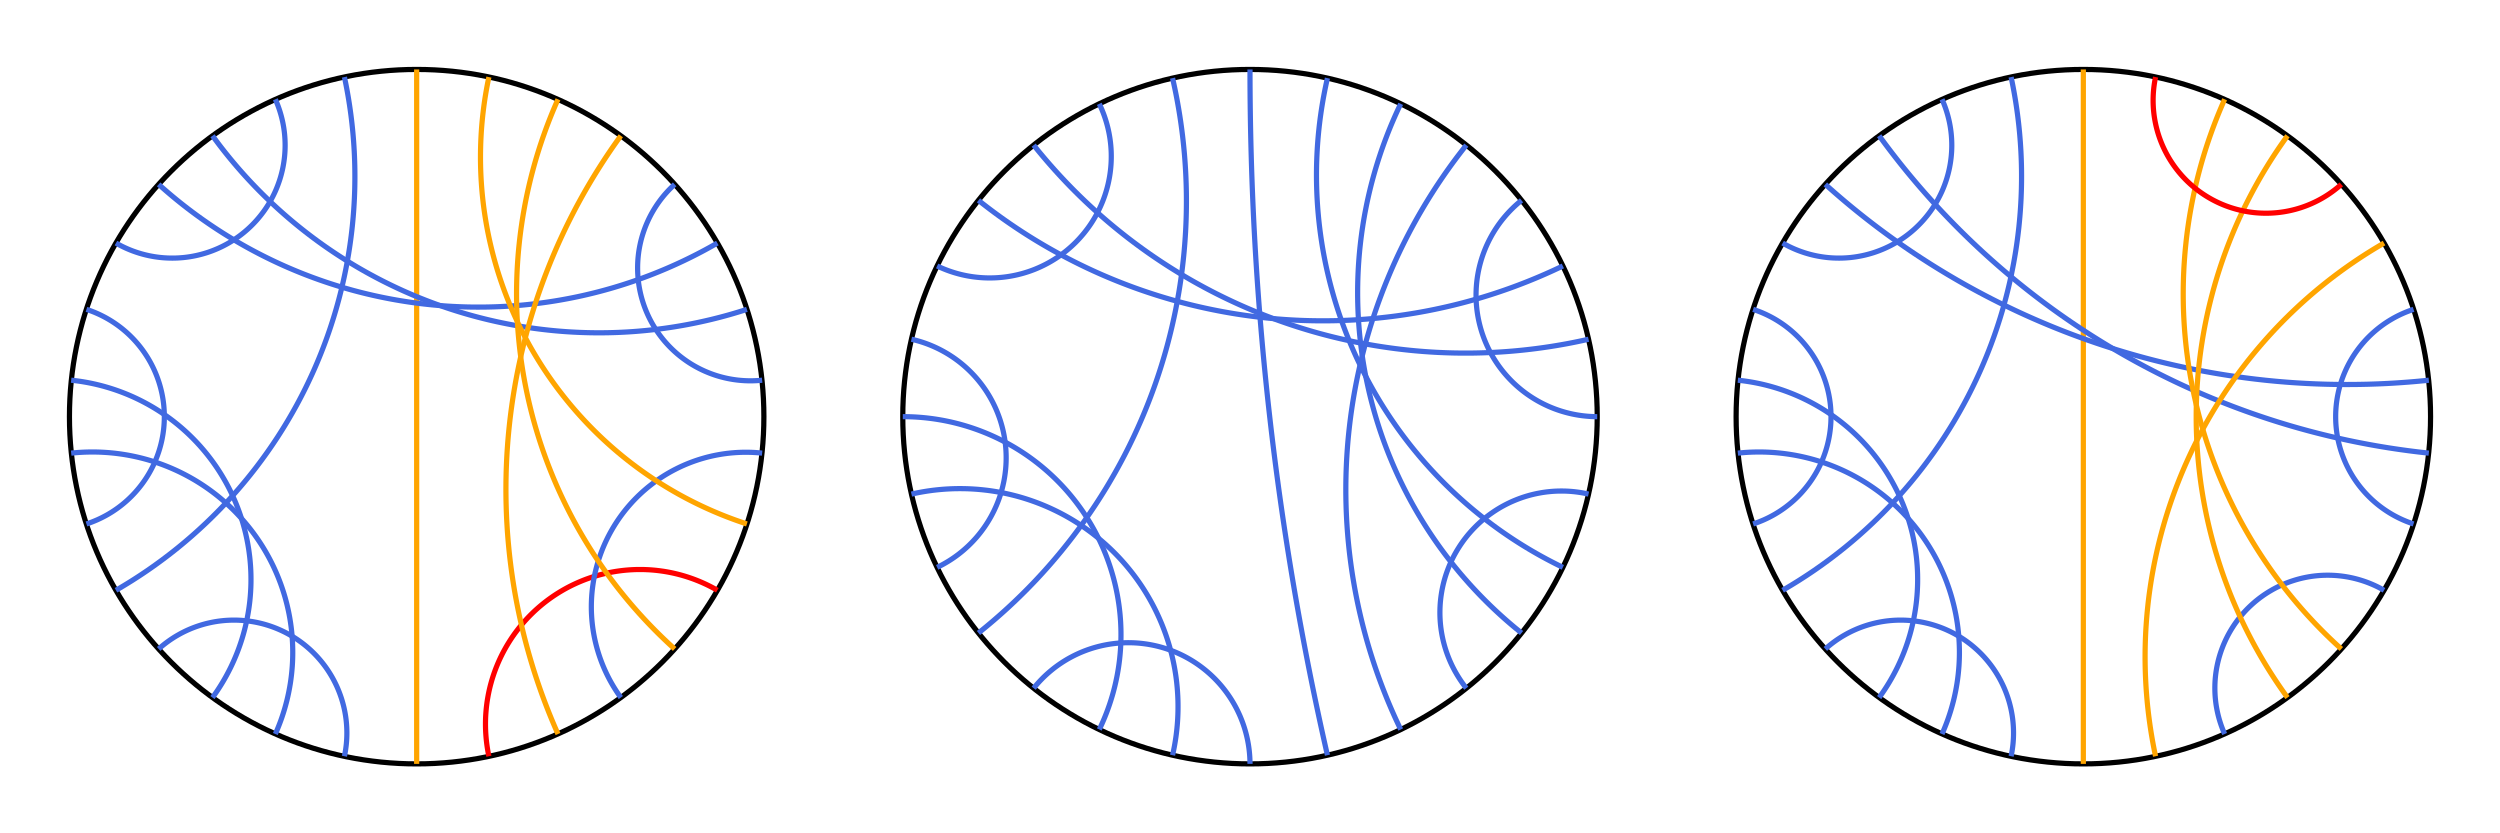 <?xml version="1.0" encoding="utf-8" ?>
<svg baseProfile="tiny" height="500px" version="1.2" width="1500px" xmlns="http://www.w3.org/2000/svg" xmlns:ev="http://www.w3.org/2001/xml-events" xmlns:xlink="http://www.w3.org/1999/xlink"><defs /><g transform="translate(250, 250) scale(208.333, -208.333)"><circle cx="0" cy="0" fill="none" r="1" stroke="black" stroke-width="0.015" /><line stroke="orange" stroke-width="0.015" x1="0.0" x2="-0.0" y1="1.0" y2="-1.0" /><path d="M -0.407 0.914 A 0.325 0.325 0 0 0 -0.866 0.5" fill="none" stroke="royalblue" stroke-width="0.015" /><path d="M -0.588 0.809 A 1.376 1.376 0 0 1 0.951 0.309" fill="none" stroke="royalblue" stroke-width="0.015" /><path d="M -0.743 0.669 A 1.376 1.376 0 0 1 0.866 0.5" fill="none" stroke="royalblue" stroke-width="0.015" /><path d="M -0.951 0.309 A 0.325 0.325 0 0 0 -0.951 -0.309" fill="none" stroke="royalblue" stroke-width="0.015" /><path d="M -0.995 0.105 A 0.577 0.577 0 0 0 -0.588 -0.809" fill="none" stroke="royalblue" stroke-width="0.015" /><path d="M -0.995 -0.105 A 0.577 0.577 0 0 0 -0.407 -0.914" fill="none" stroke="royalblue" stroke-width="0.015" /><path d="M -0.743 -0.669 A 0.325 0.325 0 0 0 -0.208 -0.978" fill="none" stroke="royalblue" stroke-width="0.015" /><path d="M 0.208 -0.978 A 0.445 0.445 0 0 0 0.866 -0.5" fill="none" stroke="red" stroke-width="0.015" /><path d="M 0.588 -0.809 A 0.445 0.445 0 0 0 0.995 -0.105" fill="none" stroke="royalblue" stroke-width="0.015" /><path d="M 0.995 0.105 A 0.325 0.325 0 0 0 0.743 0.669" fill="none" stroke="royalblue" stroke-width="0.015" /><path d="M -0.208 0.978 A 1.376 1.376 0 0 0 -0.866 -0.5" fill="none" stroke="royalblue" stroke-width="0.015" /><path d="M 0.407 -0.914 A 1.732 1.732 0 0 0 0.588 0.809" fill="none" stroke="orange" stroke-width="0.015" /><path d="M 0.743 -0.669 A 1.376 1.376 0 0 0 0.407 0.914" fill="none" stroke="orange" stroke-width="0.015" /><path d="M 0.951 -0.309 A 1.111 1.111 0 0 0 0.208 0.978" fill="none" stroke="orange" stroke-width="0.015" /></g><g transform="translate(750, 250) scale(208.333, -208.333)"><circle cx="0" cy="0" fill="none" r="1" stroke="black" stroke-width="0.015" /><path d="M 6.123233995736766e-17 1.0 A 8.875 8.875 0 0 1 0.223 -0.975" fill="none" stroke="royalblue" stroke-width="0.015" /><path d="M -0.434 0.901 A 0.35 0.35 0 0 0 -0.901 0.434" fill="none" stroke="royalblue" stroke-width="0.015" /><path d="M -0.623 0.782 A 1.591 1.591 0 0 1 0.975 0.223" fill="none" stroke="royalblue" stroke-width="0.015" /><path d="M -0.782 0.623 A 1.591 1.591 0 0 1 0.901 0.434" fill="none" stroke="royalblue" stroke-width="0.015" /><path d="M -0.975 0.223 A 0.35 0.35 0 0 0 -0.901 -0.434" fill="none" stroke="royalblue" stroke-width="0.015" /><path d="M -1.0 1.2246467991473532e-16 A 0.628 0.628 0 0 0 -0.434 -0.901" fill="none" stroke="royalblue" stroke-width="0.015" /><path d="M -0.975 -0.223 A 0.628 0.628 0 0 0 -0.223 -0.975" fill="none" stroke="royalblue" stroke-width="0.015" /><path d="M -0.623 -0.782 A 0.35 0.35 0 0 0 -1.8369701987210297e-16 -1.0" fill="none" stroke="royalblue" stroke-width="0.015" /><path d="M 0.623 -0.782 A 0.35 0.35 0 0 0 0.975 -0.223" fill="none" stroke="royalblue" stroke-width="0.015" /><path d="M 1.0 -2.4492935982947064e-16 A 0.35 0.35 0 0 0 0.782 0.623" fill="none" stroke="royalblue" stroke-width="0.015" /><path d="M -0.223 0.975 A 1.591 1.591 0 0 0 -0.782 -0.623" fill="none" stroke="royalblue" stroke-width="0.015" /><path d="M 0.434 -0.901 A 1.591 1.591 0 0 0 0.623 0.782" fill="none" stroke="royalblue" stroke-width="0.015" /><path d="M 0.782 -0.623 A 1.254 1.254 0 0 0 0.434 0.901" fill="none" stroke="royalblue" stroke-width="0.015" /><path d="M 0.901 -0.434 A 1.254 1.254 0 0 0 0.223 0.975" fill="none" stroke="royalblue" stroke-width="0.015" /></g><g transform="translate(1250, 250) scale(208.333, -208.333)"><circle cx="0" cy="0" fill="none" r="1" stroke="black" stroke-width="0.015" /><line stroke="orange" stroke-width="0.015" x1="0.0" x2="-0.0" y1="1.0" y2="-1.0" /><path d="M -0.407 0.914 A 0.325 0.325 0 0 0 -0.866 0.5" fill="none" stroke="royalblue" stroke-width="0.015" /><path d="M -0.588 0.809 A 2.246 2.246 0 0 1 0.995 -0.105" fill="none" stroke="royalblue" stroke-width="0.015" /><path d="M -0.743 0.669 A 2.246 2.246 0 0 1 0.995 0.105" fill="none" stroke="royalblue" stroke-width="0.015" /><path d="M -0.951 0.309 A 0.325 0.325 0 0 0 -0.951 -0.309" fill="none" stroke="royalblue" stroke-width="0.015" /><path d="M -0.995 0.105 A 0.577 0.577 0 0 0 -0.588 -0.809" fill="none" stroke="royalblue" stroke-width="0.015" /><path d="M -0.995 -0.105 A 0.577 0.577 0 0 0 -0.407 -0.914" fill="none" stroke="royalblue" stroke-width="0.015" /><path d="M -0.743 -0.669 A 0.325 0.325 0 0 0 -0.208 -0.978" fill="none" stroke="royalblue" stroke-width="0.015" /><path d="M 0.407 -0.914 A 0.325 0.325 0 0 0 0.866 -0.5" fill="none" stroke="royalblue" stroke-width="0.015" /><path d="M 0.951 -0.309 A 0.325 0.325 0 0 0 0.951 0.309" fill="none" stroke="royalblue" stroke-width="0.015" /><path d="M -0.208 0.978 A 1.376 1.376 0 0 0 -0.866 -0.5" fill="none" stroke="royalblue" stroke-width="0.015" /><path d="M 0.208 -0.978 A 1.376 1.376 0 0 0 0.866 0.5" fill="none" stroke="orange" stroke-width="0.015" /><path d="M 0.588 -0.809 A 1.376 1.376 0 0 0 0.588 0.809" fill="none" stroke="orange" stroke-width="0.015" /><path d="M 0.743 -0.669 A 1.376 1.376 0 0 0 0.407 0.914" fill="none" stroke="orange" stroke-width="0.015" /><path d="M 0.743 0.669 A 0.325 0.325 0 0 0 0.208 0.978" fill="none" stroke="red" stroke-width="0.015" /></g></svg>